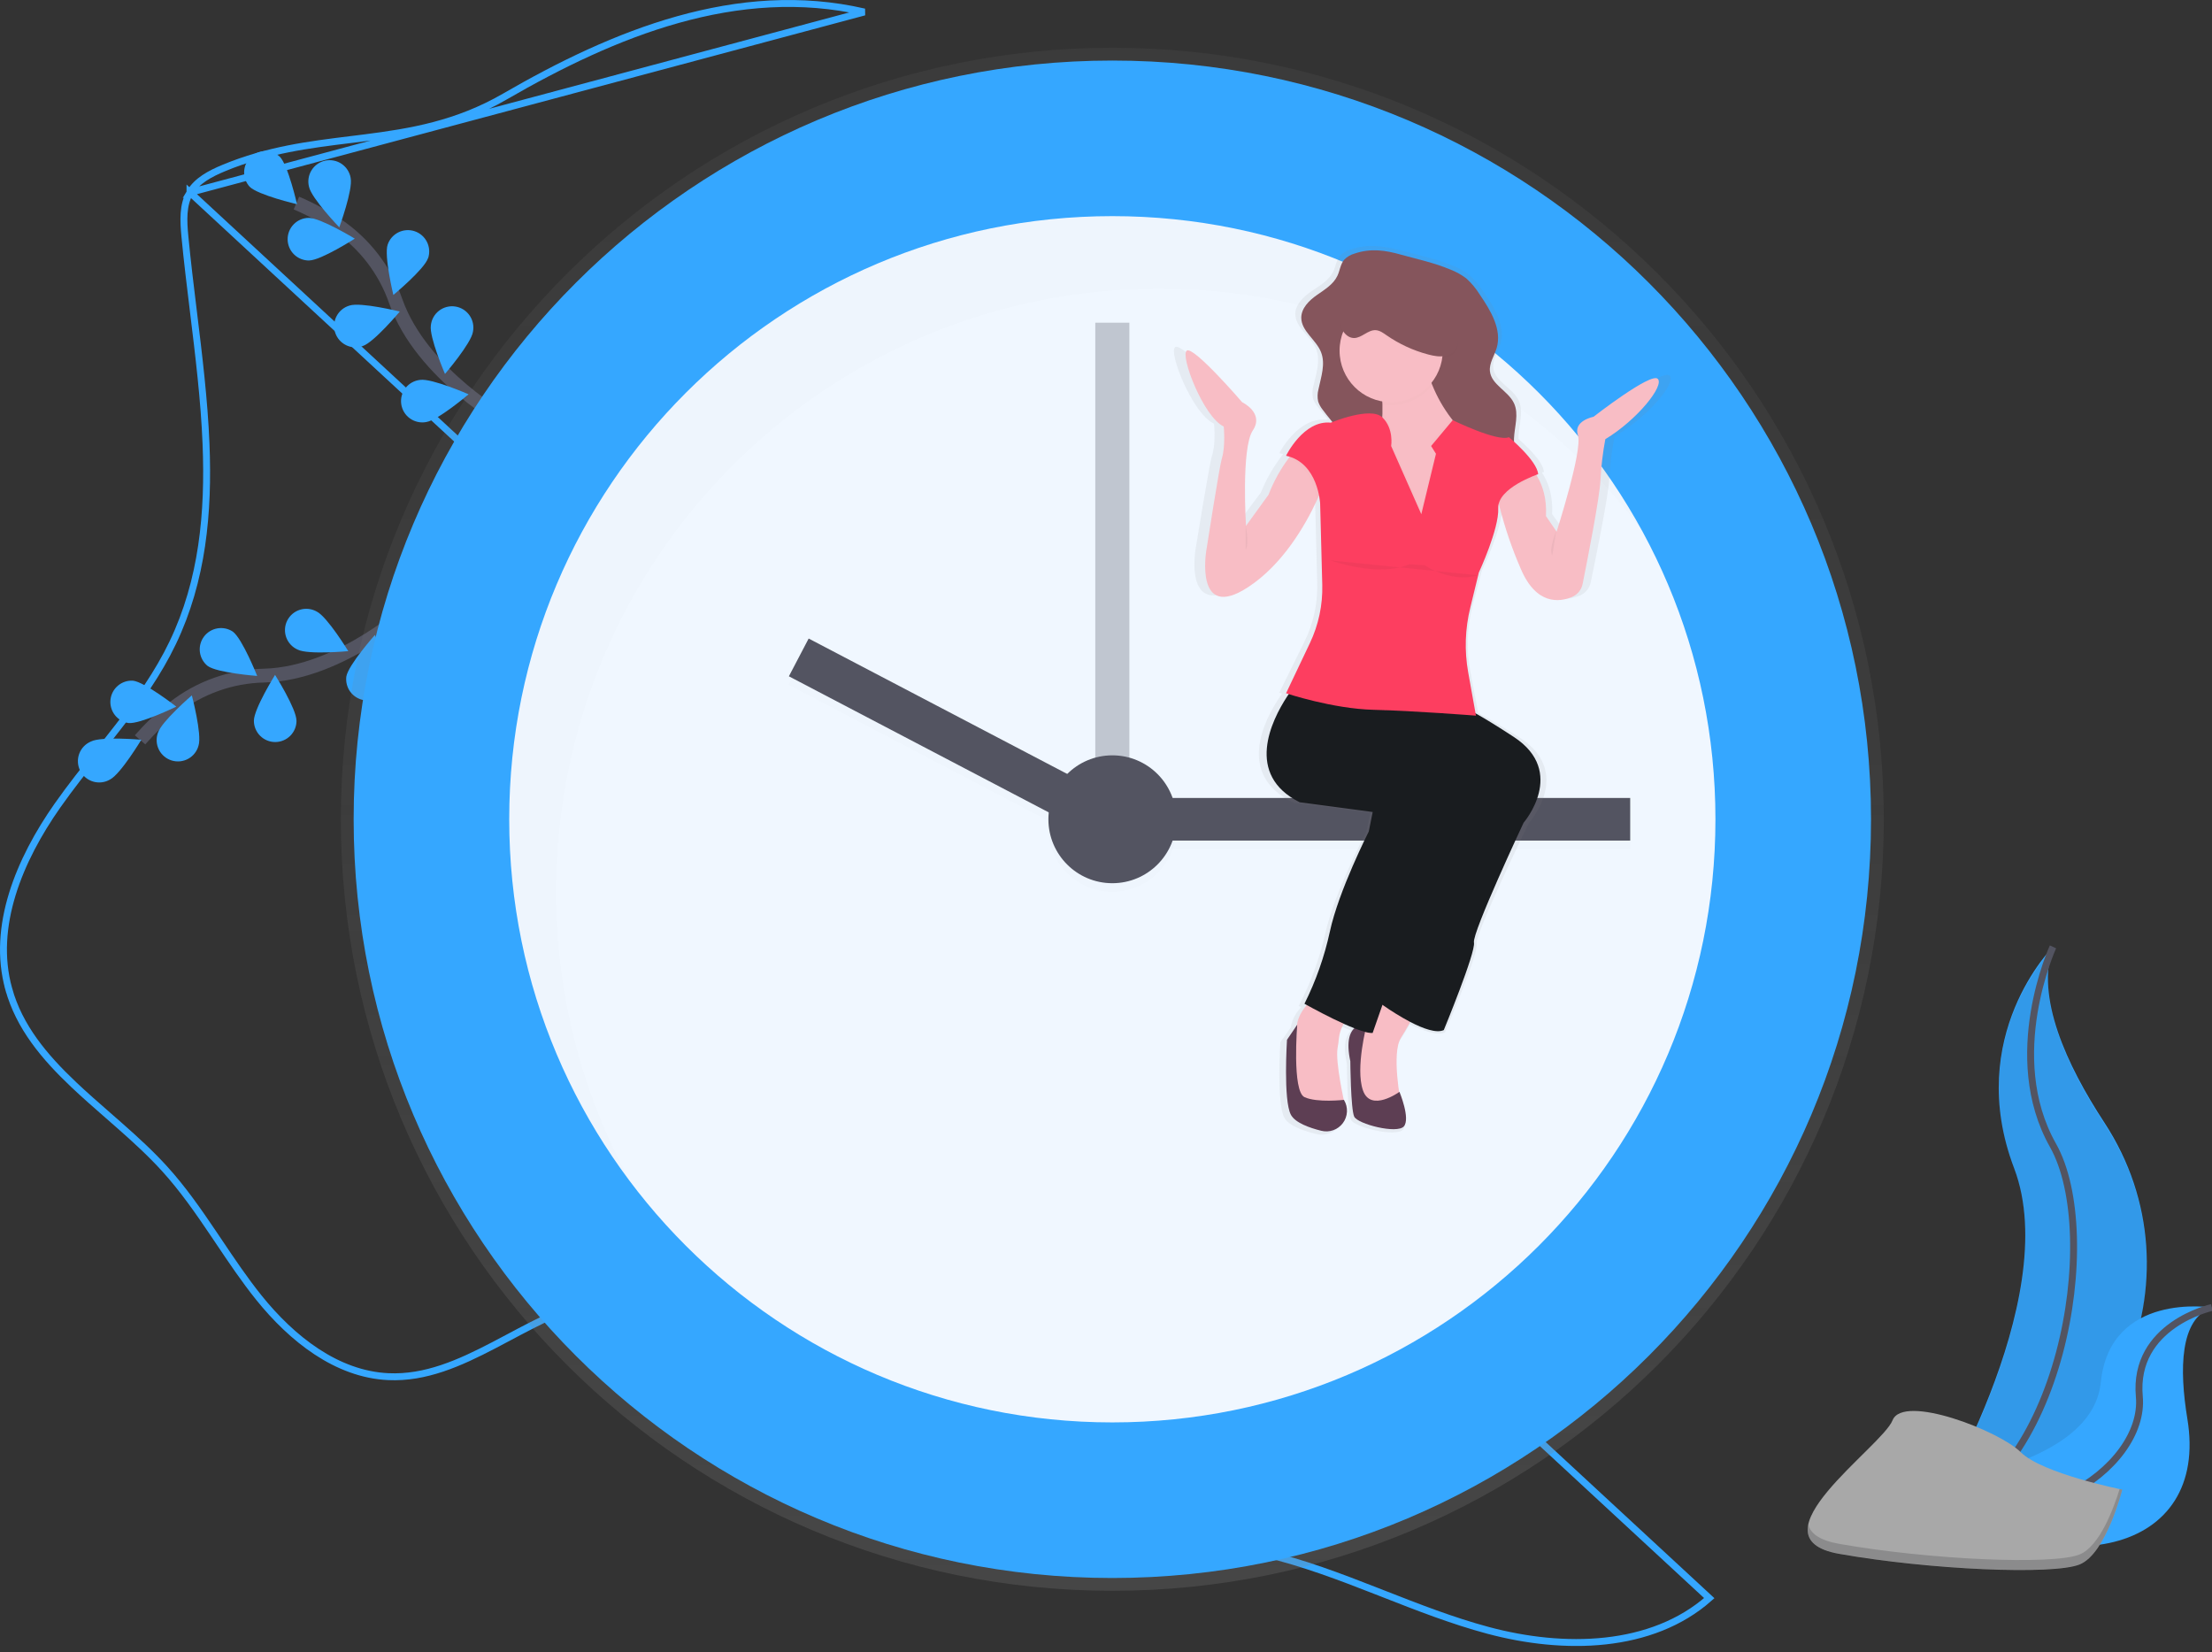 <svg width="320" height="239" viewBox="0 0 320 239" fill="none" xmlns="http://www.w3.org/2000/svg">
<rect x="0" y="0" width="320" height="239" fill="#333333" stroke="none"/>
<g clip-path="url(#clip0)">
<path d="M27.487 27.84L27.487 27.841C26.421 29.646 26.532 31.922 26.749 34.214C27.089 37.771 27.531 41.386 27.976 45.023C28.757 51.406 29.547 57.86 29.804 64.195C30.21 74.168 29.31 83.964 24.982 92.993L24.982 92.994C22.882 97.372 20.081 101.306 17.129 105.114C16.186 106.331 15.229 107.533 14.274 108.732C12.23 111.3 10.194 113.857 8.317 116.53C2.817 124.359 -1.245 134.015 1.258 143.045L0.776 143.179L1.258 143.045C2.787 148.564 6.412 152.88 10.691 156.929C12.272 158.425 13.931 159.874 15.601 161.333C16.193 161.85 16.787 162.369 17.379 162.892C19.635 164.882 21.861 166.92 23.851 169.117C26.456 171.99 28.666 175.166 30.817 178.354C31.098 178.77 31.377 179.186 31.657 179.601C33.524 182.38 35.378 185.139 37.456 187.724C42.237 193.667 48.712 198.803 56.18 199.145L56.18 199.145C61.558 199.393 66.462 197.196 71.443 194.599C72.162 194.224 72.882 193.841 73.606 193.456C77.861 191.192 82.225 188.871 86.93 187.911L87.03 188.401L86.93 187.911C98.254 185.602 109.586 191.482 118.609 198.394C120.867 200.124 123.073 201.944 125.269 203.763L125.629 204.061C127.707 205.783 129.778 207.498 131.889 209.142C136.357 212.618 140.983 215.751 146.165 217.877L146.165 217.877C151.889 220.229 157.991 221.231 164.219 222C165.524 222.161 166.836 222.312 168.151 222.463C173.09 223.032 178.072 223.606 182.913 224.741L182.913 224.741C188.501 226.052 193.861 228.102 199.178 230.181C199.503 230.308 199.828 230.435 200.153 230.562C205.15 232.519 210.12 234.465 215.263 235.843C226.219 238.78 238.922 238.561 247.272 231.183L27.487 27.84ZM27.487 27.84C28.49 26.137 30.39 25.128 32.378 24.303C38.72 21.672 44.734 20.93 50.737 20.19C51.413 20.107 52.088 20.024 52.764 19.938C59.432 19.09 66.103 17.982 73.046 13.961C88.814 4.832 106.694 -2.507 125.033 1.736L27.487 27.84Z" stroke="#35A7FF"/>
<path d="M60.02 87.506C60.02 87.506 49.498 97.436 38.205 97.732C33.463 97.826 28.879 99.457 25.142 102.378C23.376 103.774 21.741 105.33 20.259 107.024" stroke="#535461" stroke-width="2" stroke-miterlimit="10"/>
<path d="M13.137 107.268C14.654 106.497 20.444 107.009 20.444 107.009C20.444 107.009 17.441 111.988 15.924 112.759C15.561 112.974 15.157 113.113 14.738 113.165C14.319 113.218 13.894 113.185 13.488 113.066C13.083 112.948 12.706 112.748 12.381 112.478C12.056 112.208 11.79 111.874 11.6 111.497C11.41 111.12 11.299 110.708 11.274 110.287C11.249 109.865 11.312 109.443 11.457 109.046C11.602 108.65 11.827 108.287 12.118 107.981C12.409 107.676 12.76 107.433 13.149 107.268H13.137Z" fill="#35A7FF"/>
<path d="M19.232 98.466C20.924 98.645 25.506 102.221 25.506 102.221C25.506 102.221 20.265 104.768 18.587 104.592C17.803 104.473 17.094 104.057 16.609 103.429C16.123 102.801 15.899 102.01 15.982 101.221C16.065 100.432 16.449 99.705 17.055 99.192C17.66 98.678 18.44 98.418 19.232 98.466Z" fill="#35A7FF"/>
<path d="M33.685 91.372C35.054 92.38 37.206 97.781 37.206 97.781C37.206 97.781 31.407 97.341 30.038 96.335C29.421 95.837 29.02 95.12 28.918 94.333C28.816 93.547 29.021 92.751 29.491 92.112C29.961 91.473 30.659 91.039 31.44 90.901C32.221 90.763 33.025 90.932 33.685 91.372Z" fill="#35A7FF"/>
<path d="M45.829 88.471C47.349 89.232 50.383 94.193 50.383 94.193C50.383 94.193 44.593 94.738 43.073 93.977C42.689 93.809 42.344 93.566 42.058 93.26C41.772 92.955 41.55 92.595 41.408 92.201C41.265 91.808 41.205 91.39 41.229 90.972C41.253 90.554 41.362 90.146 41.55 89.772C41.737 89.397 41.999 89.065 42.318 88.795C42.638 88.525 43.01 88.323 43.41 88.202C43.81 88.08 44.231 88.041 44.647 88.087C45.063 88.134 45.465 88.264 45.829 88.471Z" fill="#35A7FF"/>
<path d="M28.727 107.835C29.233 106.21 27.753 100.587 27.753 100.587C27.753 100.587 23.351 104.385 22.845 106.01C22.703 106.402 22.641 106.819 22.665 107.236C22.688 107.652 22.796 108.06 22.981 108.433C23.167 108.807 23.426 109.139 23.744 109.41C24.061 109.68 24.431 109.884 24.829 110.007C25.228 110.131 25.647 110.172 26.062 110.129C26.477 110.086 26.879 109.959 27.244 109.756C27.608 109.553 27.927 109.278 28.183 108.948C28.438 108.618 28.623 108.239 28.727 107.835Z" fill="#35A7FF"/>
<path d="M42.888 104.25C42.888 102.548 39.79 97.627 39.79 97.627C39.79 97.627 36.725 102.56 36.728 104.268C36.731 105.086 37.058 105.869 37.638 106.445C38.218 107.022 39.003 107.344 39.821 107.342C40.638 107.339 41.421 107.012 41.998 106.432C42.574 105.852 42.897 105.067 42.894 104.25H42.888Z" fill="#35A7FF"/>
<path d="M56.173 98.897C56.456 97.22 54.237 91.847 54.237 91.847C54.237 91.847 50.38 96.2 50.099 97.877C50.005 98.664 50.216 99.457 50.691 100.092C51.166 100.726 51.866 101.154 52.648 101.286C53.429 101.417 54.232 101.243 54.888 100.799C55.544 100.355 56.005 99.675 56.173 98.9V98.897Z" fill="#35A7FF"/>
<path d="M73.694 61.207C73.694 61.207 61.019 54.246 57.252 43.582C55.704 39.097 52.743 35.236 48.814 32.578C46.938 31.331 44.953 30.257 42.882 29.372" stroke="#535461" stroke-width="2" stroke-miterlimit="10"/>
<path d="M40.477 22.666C41.676 23.872 42.968 29.542 42.968 29.542C42.968 29.542 37.308 28.216 36.108 27.007C35.579 26.419 35.296 25.65 35.318 24.859C35.34 24.068 35.665 23.315 36.227 22.757C36.788 22.2 37.542 21.879 38.334 21.862C39.125 21.845 39.892 22.133 40.477 22.666Z" fill="#35A7FF"/>
<path d="M50.728 25.759C51.08 27.424 49.085 32.884 49.085 32.884C49.085 32.884 45.055 28.694 44.704 27.026C44.599 26.622 44.578 26.202 44.641 25.79C44.703 25.378 44.849 24.983 45.068 24.629C45.288 24.275 45.577 23.969 45.918 23.73C46.259 23.491 46.645 23.323 47.053 23.237C47.461 23.151 47.881 23.149 48.29 23.23C48.699 23.311 49.087 23.475 49.43 23.71C49.774 23.945 50.067 24.248 50.29 24.6C50.514 24.951 50.664 25.344 50.731 25.756L50.728 25.759Z" fill="#35A7FF"/>
<path d="M61.92 37.348C61.383 38.96 56.904 42.669 56.904 42.669C56.904 42.669 55.541 37.018 56.077 35.402C56.335 34.626 56.891 33.983 57.623 33.616C58.355 33.249 59.202 33.188 59.979 33.446C60.756 33.704 61.398 34.26 61.765 34.992C62.132 35.724 62.193 36.571 61.935 37.348H61.92Z" fill="#35A7FF"/>
<path d="M68.419 48C68.163 49.68 64.374 54.092 64.374 54.092C64.374 54.092 62.074 48.752 62.33 47.072C62.372 46.657 62.499 46.254 62.702 45.889C62.904 45.524 63.179 45.205 63.509 44.949C63.839 44.693 64.218 44.508 64.622 44.403C65.026 44.298 65.447 44.276 65.859 44.339C66.272 44.401 66.668 44.547 67.022 44.767C67.377 44.987 67.683 45.277 67.923 45.619C68.162 45.961 68.329 46.349 68.415 46.757C68.5 47.166 68.501 47.587 68.419 47.997V48Z" fill="#35A7FF"/>
<path d="M44.729 37.678C46.431 37.659 51.326 34.521 51.326 34.521C51.326 34.521 46.36 31.499 44.658 31.518C43.84 31.527 43.06 31.861 42.488 32.446C41.917 33.031 41.601 33.819 41.61 34.636C41.62 35.454 41.953 36.234 42.538 36.806C43.123 37.377 43.911 37.693 44.729 37.684V37.678Z" fill="#35A7FF"/>
<path d="M52.486 50.053C54.101 49.526 57.835 45.068 57.835 45.068C57.835 45.068 52.19 43.671 50.574 44.198C50.175 44.312 49.804 44.505 49.481 44.766C49.159 45.026 48.893 45.349 48.698 45.716C48.503 46.082 48.385 46.483 48.349 46.896C48.313 47.309 48.361 47.725 48.489 48.119C48.618 48.514 48.825 48.878 49.097 49.19C49.37 49.502 49.703 49.757 50.076 49.937C50.449 50.118 50.855 50.222 51.269 50.242C51.683 50.263 52.097 50.199 52.486 50.056V50.053Z" fill="#35A7FF"/>
<path d="M61.673 61.047C63.356 60.8 67.79 57.039 67.79 57.039C67.79 57.039 62.462 54.708 60.782 54.955C60.368 54.998 59.967 55.124 59.603 55.325C59.239 55.527 58.92 55.8 58.665 56.129C58.409 56.457 58.223 56.834 58.117 57.236C58.011 57.638 57.987 58.058 58.048 58.469C58.108 58.881 58.251 59.276 58.468 59.631C58.685 59.986 58.972 60.293 59.311 60.534C59.65 60.775 60.034 60.945 60.441 61.034C60.847 61.123 61.267 61.128 61.676 61.05L61.673 61.047Z" fill="#35A7FF"/>
<path d="M160.916 230.12C222.554 230.12 272.521 180.153 272.521 118.515C272.521 56.877 222.554 6.909 160.916 6.909C99.278 6.909 49.31 56.877 49.31 118.515C49.31 180.153 99.278 230.12 160.916 230.12Z" fill="url(#paint0_linear)"/>
<path d="M160.916 228.271C221.532 228.271 270.671 179.131 270.671 118.515C270.671 57.898 221.532 8.759 160.916 8.759C100.299 8.759 51.16 57.898 51.16 118.515C51.16 179.131 100.299 228.271 160.916 228.271Z" fill="#35A7FF"/>
<path d="M160.916 205.764C209.102 205.764 248.165 166.701 248.165 118.515C248.165 70.328 209.102 31.265 160.916 31.265C112.729 31.265 73.666 70.328 73.666 118.515C73.666 166.701 112.729 205.764 160.916 205.764Z" fill="#F0F7FF"/>
<path opacity="0.3" d="M163.382 46.68H158.449V123.756H163.382V46.68Z" fill="#535461"/>
<g opacity="0.1">
<path opacity="0.1" d="M235.833 116.665H166.157V122.831H235.833V116.665Z" fill="#191C1F"/>
<path opacity="0.1" d="M116.964 93.596L114.104 99.058L157.945 122.017L160.806 116.554L116.964 93.596Z" fill="#191C1F"/>
<path opacity="0.1" d="M160.915 128.997C166.024 128.997 170.165 124.856 170.165 119.748C170.165 114.64 166.024 110.499 160.915 110.499C155.807 110.499 151.666 114.64 151.666 119.748C151.666 124.856 155.807 128.997 160.915 128.997Z" fill="#191C1F"/>
</g>
<path d="M235.833 115.432H166.157V121.598H235.833V115.432Z" fill="#535461"/>
<path d="M160.826 115.328L116.985 92.37L114.124 97.832L157.966 120.791L160.826 115.328Z" fill="#535461"/>
<path d="M160.916 127.764C166.024 127.764 170.165 123.623 170.165 118.515C170.165 113.407 166.024 109.266 160.916 109.266C155.807 109.266 151.667 113.407 151.667 118.515C151.667 123.623 155.807 127.764 160.916 127.764Z" fill="#535461"/>
<g opacity="0.1">
<path opacity="0.1" d="M80.442 128.997C80.442 80.809 119.504 41.747 167.692 41.747C181.217 41.735 194.559 44.873 206.661 50.911C218.764 56.949 229.294 65.723 237.418 76.536C222.57 49.553 193.898 31.265 160.909 31.265C112.722 31.265 73.659 70.327 73.659 118.515C73.631 137.445 79.788 155.866 91.193 170.976C84.12 158.116 80.421 143.673 80.442 128.997Z" fill="#191C1F"/>
</g>
<path d="M241.531 54.332C240.495 53.336 231.776 59.882 231.776 59.882C231.776 59.882 228.671 60.449 229.411 62.579C230.151 64.71 226.159 76.641 226.159 76.641L224.534 74.369C224.691 71.702 223.957 69.812 223.242 68.634C223.184 68.539 223.125 68.446 223.066 68.36L223.35 68.261C223.242 66.806 220.915 64.59 219.678 63.504C219.678 63.347 219.678 63.196 219.678 63.036C219.755 61.297 220.452 59.462 219.678 57.887C218.803 56.09 216.241 55.186 216.025 53.213C215.895 52.035 216.691 50.972 217.042 49.837C217.881 47.124 216.139 44.355 214.474 42.019C213.91 41.142 213.224 40.351 212.436 39.669C211.686 39.121 210.862 38.681 209.988 38.362C207.55 37.376 205.055 36.879 202.54 36.204C200.126 35.563 197.9 35.258 195.449 36.062C194.867 36.219 194.336 36.524 193.907 36.947C193.324 37.601 193.247 38.532 192.865 39.312C192.248 40.566 190.92 41.316 189.745 42.12C188.57 42.925 187.393 44.029 187.387 45.416C187.387 47.386 189.637 48.626 190.389 50.46C191.092 52.168 190.389 54.07 189.998 55.871C189.834 56.453 189.818 57.066 189.952 57.656C190.107 58.095 190.341 58.503 190.642 58.858C191.108 59.475 191.607 60.048 192.104 60.634L191.875 60.723C187.738 60.298 185.077 65.551 185.077 65.551C185.269 65.591 185.45 65.638 185.629 65.69L185.453 65.918C184.203 67.542 183.182 69.329 182.417 71.23L179.025 75.775C179.025 75.775 178.285 64.411 180.061 61.855C181.837 59.299 178.436 57.736 178.436 57.736C178.436 57.736 171.037 49.498 170.011 50.207C168.984 50.916 172.523 59.866 175.628 61.288C175.628 61.288 175.936 64.127 175.32 65.974C174.947 67.142 172.955 79.468 172.955 79.468C172.955 79.468 171.182 89.836 179.312 84.709C184.593 81.386 188.006 75.664 189.745 72.069C189.866 71.816 189.98 71.575 190.087 71.344C190.168 71.726 190.222 72.112 190.251 72.501L190.559 84.379C190.637 87.318 189.996 90.23 188.691 92.864L185.068 100.211L185.472 100.334L185.228 100.686C182.842 104.197 178.785 112.093 187.137 116.116L198.236 117.537L197.644 120.377C197.644 120.377 193.062 129.04 191.731 135.006C190.903 138.659 189.611 142.191 187.886 145.516L188.228 145.698C188.157 145.778 188.083 145.861 188.012 145.948C187.339 146.704 186.895 147.637 186.73 148.636L185.225 150.769C185.225 150.769 184.633 159.575 185.817 161.708C186.465 162.873 188.614 163.613 190.442 164.045C193.155 164.689 195.344 161.887 193.904 159.578L193.886 159.547H193.858C193.55 158.113 192.606 153.664 192.914 151.975C193.001 151.494 193.081 151.016 193.121 150.529C193.195 149.889 193.39 149.269 193.694 148.701C193.744 148.605 193.796 148.513 193.849 148.42L194.009 148.488C194.505 148.701 194.995 148.901 195.461 149.077C194.74 149.734 194.228 151.093 194.844 153.889C194.844 153.889 194.903 160.885 195.436 161.985C195.97 163.086 201.938 164.541 202.974 163.407C204.01 162.272 202.308 158.363 202.308 158.363L202.256 158.4C201.914 156.134 201.491 152.077 202.53 150.48C202.95 149.835 203.357 149.169 203.72 148.547L203.946 148.161C205.875 149.123 207.916 149.848 209.033 149.345C209.033 149.345 213.91 137.981 213.614 136.563C213.318 135.145 221.152 119.091 221.152 119.091C221.152 119.091 227.802 111.692 219.675 106.593C217.095 104.968 215.214 103.877 213.848 103.14L212.704 97.159C212.116 94.023 212.222 90.797 213.013 87.706L214.246 83.001L214.348 82.6C214.348 82.6 217.452 76.209 217.304 73.225C217.293 72.993 217.319 72.761 217.381 72.537C217.415 72.679 217.452 72.827 217.492 72.981C218.308 76.083 219.383 79.111 220.705 82.033C223.063 87.355 226.563 86.932 228.48 86.177C228.891 86.018 229.255 85.76 229.541 85.425C229.827 85.09 230.025 84.689 230.117 84.259C230.808 80.948 232.704 71.671 232.824 69.109C232.932 67.106 233.179 65.112 233.564 63.144C238.429 60.298 242.567 55.328 241.531 54.332Z" fill="url(#paint1_linear)"/>
<path d="M205.339 145.349C205.339 145.349 204.689 146.654 203.798 148.22C203.449 148.836 203.061 149.499 202.663 150.137C201.254 152.391 202.663 159.571 202.663 159.571L199.58 159.994L196.497 158.452L195.933 153.242V149.431L199.447 145.501L200.989 143.799L205.339 145.349Z" fill="#F8BDC5"/>
<g opacity="0.1">
<path opacity="0.1" d="M205.339 145.349C205.339 145.349 204.689 146.654 203.798 148.22C202.436 147.492 201.121 146.683 199.858 145.797L199.586 145.605L199.441 145.501L200.983 143.799L205.339 145.349Z" fill="#191C1F"/>
</g>
<path d="M220.412 119.014C220.412 119.014 212.948 134.926 213.232 136.335C213.515 137.744 208.866 149.009 208.866 149.009C207.805 149.508 205.857 148.79 204.019 147.837C202.634 147.099 201.295 146.275 200.012 145.371L199.74 145.18L199.577 145.063L211.829 111.125L200.989 103.174L200.187 102.585L195.341 99.008L210.139 101.684C210.139 101.684 210.654 101.62 213.376 103.143C214.684 103.873 216.5 104.968 219.009 106.614C226.744 111.692 220.412 119.014 220.412 119.014Z" fill="#191C1F"/>
<g opacity="0.03">
<path opacity="0.03" d="M220.412 119.014C220.412 119.014 212.948 134.926 213.232 136.335C213.515 137.744 208.866 149.009 208.866 149.009C207.805 149.508 205.857 148.79 204.019 147.837C202.634 147.099 201.295 146.275 200.012 145.371L199.74 145.18L199.577 145.063L211.829 111.125L200.989 103.174L200.187 102.585L195.341 99.008L210.139 101.684C210.139 101.684 210.654 101.62 213.376 103.143C214.684 103.873 216.5 104.968 219.009 106.614C226.744 111.692 220.412 119.014 220.412 119.014Z" fill="#191C1F"/>
</g>
<path d="M197.736 148.164C197.736 148.164 194.074 147.6 195.344 153.516C195.344 153.516 195.399 160.453 195.908 161.532C196.417 162.611 202.105 164.066 203.088 162.941C204.072 161.816 202.453 157.944 202.453 157.944C202.453 157.944 198.3 160.971 197.172 157.731C196.044 154.491 197.736 148.164 197.736 148.164Z" fill="#5D3E53"/>
<path d="M195.199 147.039C194.799 147.419 194.474 147.871 194.24 148.371C193.949 148.937 193.764 149.551 193.694 150.184C193.657 150.665 193.58 151.142 193.5 151.617C193.149 153.624 194.496 159.571 194.496 159.571L189.144 160.416L187.174 158.304L186.751 153.658C187.277 152.065 187.562 150.403 187.596 148.725C187.596 147.514 188.213 146.432 188.829 145.642C189.247 145.116 189.726 144.641 190.257 144.227C190.257 144.227 196.327 146.052 195.199 147.039Z" fill="#F8BDC5"/>
<g opacity="0.1">
<path opacity="0.1" d="M195.199 147.039C194.799 147.419 194.474 147.871 194.24 148.371C192.048 147.381 189.745 146.133 188.906 145.67L188.842 145.636C189.26 145.11 189.739 144.635 190.269 144.221C190.269 144.221 196.327 146.052 195.199 147.039Z" fill="#191C1F"/>
</g>
<path d="M212.522 114.79C212.522 114.79 209.005 121.41 206.748 126.901C205.268 130.508 202.21 139.097 200.274 144.566L199.99 145.374C199.139 147.794 198.572 149.431 198.572 149.431C198.197 149.434 197.823 149.379 197.465 149.268C197.132 149.179 196.759 149.058 196.361 148.91L195.914 148.741C195.47 148.568 194.989 148.368 194.53 148.158C192.292 147.159 189.905 145.858 189.039 145.383L188.712 145.201C190.365 141.891 191.598 138.387 192.384 134.772C193.651 128.858 198.017 120.281 198.017 120.281L198.581 117.463L188.018 116.055C180.061 112.077 183.927 104.237 186.2 100.757C186.587 100.152 187.006 99.569 187.454 99.008L195.905 100.858C195.905 100.858 197.237 101.284 200.196 102.594L201.556 103.211C203.215 103.972 205.256 104.953 207.722 106.21C216.04 110.416 212.522 114.79 212.522 114.79Z" fill="#191C1F"/>
<path d="M194.444 159.149C194.745 159.657 194.889 160.242 194.858 160.832C194.827 161.422 194.623 161.989 194.27 162.462C193.917 162.936 193.432 163.294 192.876 163.492C192.32 163.691 191.717 163.72 191.145 163.576C189.415 163.148 187.365 162.414 186.748 161.258C185.623 159.146 186.184 150.415 186.184 150.415L187.664 148.232C187.664 148.232 186.89 157.879 188.721 158.714C190.553 159.55 194.425 159.106 194.425 159.106L194.444 159.149Z" fill="#5D3E53"/>
<path d="M195.942 36.688C195.379 36.845 194.869 37.148 194.462 37.567C193.907 38.214 193.845 39.139 193.469 39.913C192.884 41.146 191.62 41.901 190.497 42.688C189.375 43.474 188.256 44.581 188.25 45.956C188.25 47.91 190.408 49.137 191.111 50.953C191.78 52.649 191.111 54.533 190.738 56.318C190.582 56.896 190.567 57.502 190.695 58.087C190.842 58.521 191.065 58.925 191.354 59.281C192.714 61.13 194.403 62.77 195.313 64.876C196.004 66.476 196.195 68.243 196.377 69.979C196.639 72.476 196.901 75.019 196.426 77.486C196.38 77.633 196.38 77.791 196.426 77.939C196.507 78.081 196.634 78.189 196.787 78.247C197.684 78.683 198.66 78.933 199.656 78.982C200.652 79.031 201.648 78.879 202.584 78.533C203.519 78.187 204.376 77.656 205.101 76.971C205.826 76.287 206.405 75.462 206.803 74.548C207.42 73.151 207.657 71.465 208.878 70.558C209.021 70.44 209.192 70.363 209.375 70.333C209.663 70.341 209.942 70.434 210.176 70.601C211.761 71.459 213.682 71.483 215.448 71.132C216.515 70.919 217.606 70.54 218.312 69.707C219.703 68.055 218.929 65.585 219.021 63.43C219.095 61.707 219.758 59.888 219.021 58.328C218.189 56.546 215.744 55.652 215.541 53.703C215.417 52.538 216.176 51.48 216.512 50.358C217.31 47.667 215.652 44.923 214.067 42.608C213.534 41.744 212.881 40.96 212.128 40.28C211.417 39.739 210.632 39.303 209.797 38.985C207.476 38.008 205.108 37.514 202.706 36.848C200.406 36.192 198.288 35.886 195.942 36.688Z" fill="#85555C"/>
<path d="M207.735 76.909H199.565V63.671C199.807 62.399 199.95 61.111 199.99 59.817C199.99 59.382 199.99 58.938 199.99 58.491C199.913 56.913 199.586 55.337 198.729 54.375C196.475 51.841 206.051 52.264 206.051 52.264C206.345 53.427 206.726 54.567 207.192 55.673C207.886 57.4 208.809 59.025 209.936 60.505C210.928 61.821 212.198 62.903 213.657 63.671C219.281 66.489 207.735 76.909 207.735 76.909Z" fill="#F8BDC5"/>
<g opacity="0.1">
<path opacity="0.1" d="M207.183 55.673C206.353 56.755 205.244 57.589 203.974 58.086C202.705 58.583 201.324 58.723 199.981 58.491C199.904 56.913 199.577 55.337 198.72 54.375C196.466 51.841 206.042 52.264 206.042 52.264C206.336 53.427 206.717 54.567 207.183 55.673Z" fill="#191C1F"/>
</g>
<path d="M201.254 58.183C205.376 58.183 208.718 54.841 208.718 50.719C208.718 46.597 205.376 43.255 201.254 43.255C197.132 43.255 193.79 46.597 193.79 50.719C193.79 54.841 197.132 58.183 201.254 58.183Z" fill="#F8BDC5"/>
<path d="M232.235 63.532C231.869 65.485 231.634 67.461 231.533 69.445C231.418 71.983 229.612 81.182 228.952 84.466C228.869 84.887 228.683 85.281 228.411 85.613C228.139 85.945 227.789 86.204 227.392 86.368C225.561 87.117 222.231 87.537 219.993 82.261C218.731 79.359 217.707 76.358 216.931 73.29C216.657 72.258 216.451 71.21 216.315 70.151L221.248 67.475C221.712 67.91 222.105 68.414 222.413 68.971C223.094 70.139 223.794 72.013 223.646 74.656L225.188 76.909C225.188 76.909 228.989 65.08 228.271 62.968C227.552 60.856 230.524 60.292 230.524 60.292C230.524 60.292 238.833 53.817 239.82 54.801C240.806 55.784 236.882 60.714 232.235 63.532Z" fill="#F8BDC5"/>
<path d="M191.82 69.165C191.435 70.266 190.993 71.347 190.494 72.402C188.836 75.969 185.586 81.651 180.555 84.938C172.81 90.006 174.499 79.727 174.499 79.727C174.499 79.727 176.396 67.506 176.753 66.35C177.317 64.519 177.034 61.704 177.034 61.704C174.077 60.295 170.698 51.425 171.682 50.719C172.665 50.013 179.697 58.183 179.697 58.183C179.697 58.183 182.938 59.724 181.239 62.268C179.54 64.811 180.252 76.068 180.252 76.068L183.511 71.57C184.236 69.692 185.21 67.921 186.406 66.304C187.023 65.462 187.454 64.953 187.454 64.953L191.82 69.165Z" fill="#F8BDC5"/>
<g opacity="0.1">
<path opacity="0.1" d="M222.416 68.971C221.38 69.353 217.369 70.971 216.925 73.287C216.651 72.255 216.445 71.207 216.309 70.148L221.241 67.472C221.709 67.907 222.106 68.412 222.416 68.971Z" fill="#191C1F"/>
</g>
<g opacity="0.1">
<path opacity="0.1" d="M191.82 69.165C191.435 70.266 190.992 71.347 190.494 72.402C190.303 71.008 189.517 67.444 186.406 66.294C187.023 65.453 187.454 64.944 187.454 64.944L191.82 69.165Z" fill="#191C1F"/>
</g>
<g opacity="0.1">
<path opacity="0.1" d="M207.735 76.909H199.565V63.671C199.807 62.399 199.95 61.111 199.99 59.817C201.67 61.439 201.254 63.951 201.254 63.951L205.62 73.817L207.735 65.095L207.032 63.97L209.93 60.523C210.921 61.84 212.192 62.921 213.651 63.689C219.281 66.489 207.735 76.909 207.735 76.909Z" fill="#191C1F"/>
</g>
<g opacity="0.1">
<path opacity="0.1" d="M213.506 103.941C213.506 103.941 207.106 103.433 201.553 103.192L200.995 103.167C200.206 103.137 199.454 103.112 198.717 103.093C193.328 102.964 187.233 101.08 186.197 100.75C186.585 100.148 187.005 99.567 187.455 99.008L195.905 100.858C195.905 100.858 197.237 101.284 200.197 102.594L195.341 99.008L210.139 101.684C210.139 101.684 210.654 101.62 213.377 103.143L213.506 103.941Z" fill="#191C1F"/>
</g>
<path d="M207.735 65.644L207.032 64.519L210.158 60.779C210.158 60.779 216.604 63.939 218.294 63.245C218.294 63.245 222.379 66.637 222.518 68.597C222.518 68.597 216.604 70.567 216.743 73.53C216.882 76.493 213.938 82.823 213.938 82.823L212.704 87.885C211.945 90.953 211.84 94.146 212.396 97.257L213.521 103.525C213.521 103.525 204.648 102.822 198.723 102.68C192.797 102.538 186.048 100.288 186.048 100.288L189.505 93.015C190.751 90.39 191.361 87.509 191.287 84.605L190.978 72.83C190.978 72.83 190.698 66.917 186.045 65.931C186.045 65.931 188.58 60.72 192.52 61.143C192.52 61.143 198.26 58.747 199.965 60.366C201.67 61.984 201.251 64.522 201.251 64.522L205.616 74.387L207.735 65.644Z" fill="#FD3E60"/>
<g opacity="0.1">
<path opacity="0.1" d="M195.868 49.181C196.999 49.181 197.887 47.981 199.019 48.043C199.604 48.074 200.107 48.447 200.591 48.783C202.42 50.049 204.455 50.988 206.606 51.557C207.441 51.779 208.326 51.946 209.165 51.742C210.004 51.539 210.79 50.879 210.885 50.019C210.909 49.64 210.858 49.26 210.737 48.9C209.788 45.593 207.64 42.758 204.713 40.949C203.541 40.23 202.111 39.682 200.813 40.132C199.641 40.536 198.886 41.633 198.038 42.537C197.399 43.213 196.674 43.802 195.88 44.288C195.264 44.661 194.339 44.904 193.984 45.589C193.315 46.865 194.366 49.168 195.868 49.181Z" fill="#191C1F"/>
</g>
<path d="M195.868 48.9C196.999 48.9 197.887 47.701 199.019 47.762C199.604 47.793 200.107 48.166 200.591 48.502C202.42 49.769 204.455 50.708 206.606 51.277C207.441 51.499 208.326 51.665 209.165 51.462C210.004 51.258 210.79 50.599 210.885 49.739C210.909 49.359 210.858 48.979 210.737 48.619C209.788 45.312 207.64 42.477 204.713 40.668C203.541 39.95 202.111 39.401 200.813 39.851C199.641 40.255 198.886 41.353 198.038 42.256C197.399 42.932 196.674 43.521 195.88 44.007C195.264 44.38 194.339 44.624 193.984 45.308C193.315 46.597 194.366 48.885 195.868 48.9Z" fill="#85555C"/>
<path opacity="0.05" d="M192.455 81.062C192.455 81.062 199.355 83.596 203.862 81.626L206.116 81.768C206.116 81.768 209.862 84.395 213.823 83.22" fill="#191C1F"/>
<path opacity="0.05" d="M225.126 76.838C225.126 76.838 224.001 79.514 224.562 80.359L225.126 76.838Z" fill="#191C1F"/>
<path opacity="0.05" d="M180.203 75.994C180.203 75.994 180.767 78.67 180.203 79.514V75.994Z" fill="#191C1F"/>
<path d="M296.994 136.973C296.994 136.973 284.095 149.872 291.377 169.012C298.659 188.151 278.897 219.98 278.897 219.98C278.897 219.98 279.11 219.95 279.514 219.882C306.006 215.205 319.168 184.908 304.437 162.399C298.946 154.028 294.451 144.212 296.994 136.973Z" fill="#35A7FF"/>
<path opacity="0.1" d="M296.994 137.189C296.994 137.189 284.095 150.088 291.377 169.228C298.659 188.367 278.897 220.193 278.897 220.193C278.897 220.193 279.11 220.162 279.514 220.094C306.006 215.418 319.168 185.121 304.437 162.611C298.946 154.244 294.451 144.428 296.994 137.189Z" fill="#191C1F"/>
<path d="M296.995 136.973C296.995 136.973 289.712 152.783 296.995 165.682C304.277 178.581 298.228 214.779 278.894 219.98" stroke="#535461" stroke-miterlimit="10"/>
<path d="M319.969 189.144C319.969 189.144 305.251 186.801 303.91 199.99C302.568 213.179 275.598 215.007 275.598 215.007L276.104 215.343C298.363 229.957 319.645 224.651 316.436 205.247C315.252 198.035 315.351 190.79 319.969 189.144Z" fill="#35A7FF"/>
<path d="M319.969 189.144C319.969 189.144 308.544 191.65 309.487 202.04C310.43 212.43 292.53 224.882 275.611 215.011" stroke="#535461" stroke-miterlimit="10"/>
<path d="M307.021 215.488C307.021 215.488 295.428 213.17 292.336 210.078C289.244 206.985 275.333 201.578 273.789 205.453C272.244 209.329 252.923 222.456 266.059 224.775C279.196 227.093 296.973 227.858 300.836 226.316C304.699 224.775 307.021 215.488 307.021 215.488Z" fill="#A8A8A8"/>
<path opacity="0.2" d="M266.059 223.329C279.199 225.647 296.973 226.412 300.836 224.87C303.78 223.692 305.824 218.038 306.632 215.405L307.017 215.485C307.017 215.485 304.699 224.759 300.836 226.304C296.973 227.848 279.196 227.077 266.059 224.762C262.267 224.093 261.182 222.521 261.592 220.532C261.913 221.83 263.235 222.829 266.059 223.329Z" fill="#191C1F"/>
</g>
<defs>
<linearGradient id="paint0_linear" x1="160.916" y1="230.12" x2="160.916" y2="6.909" gradientUnits="userSpaceOnUse">
<stop stop-color="#808080" stop-opacity="0.25"/>
<stop offset="0.54" stop-color="#808080" stop-opacity="0.12"/>
<stop offset="1" stop-color="#808080" stop-opacity="0.1"/>
</linearGradient>
<linearGradient id="paint1_linear" x1="53953.8" y1="76693.7" x2="53953.8" y2="23081.3" gradientUnits="userSpaceOnUse">
<stop stop-color="#808080" stop-opacity="0.25"/>
<stop offset="0.54" stop-color="#808080" stop-opacity="0.12"/>
<stop offset="1" stop-color="#808080" stop-opacity="0.1"/>
</linearGradient>
<clipPath id="clip0">
<rect width="320" height="238.099" fill="white"/>
</clipPath>
</defs>
</svg>
